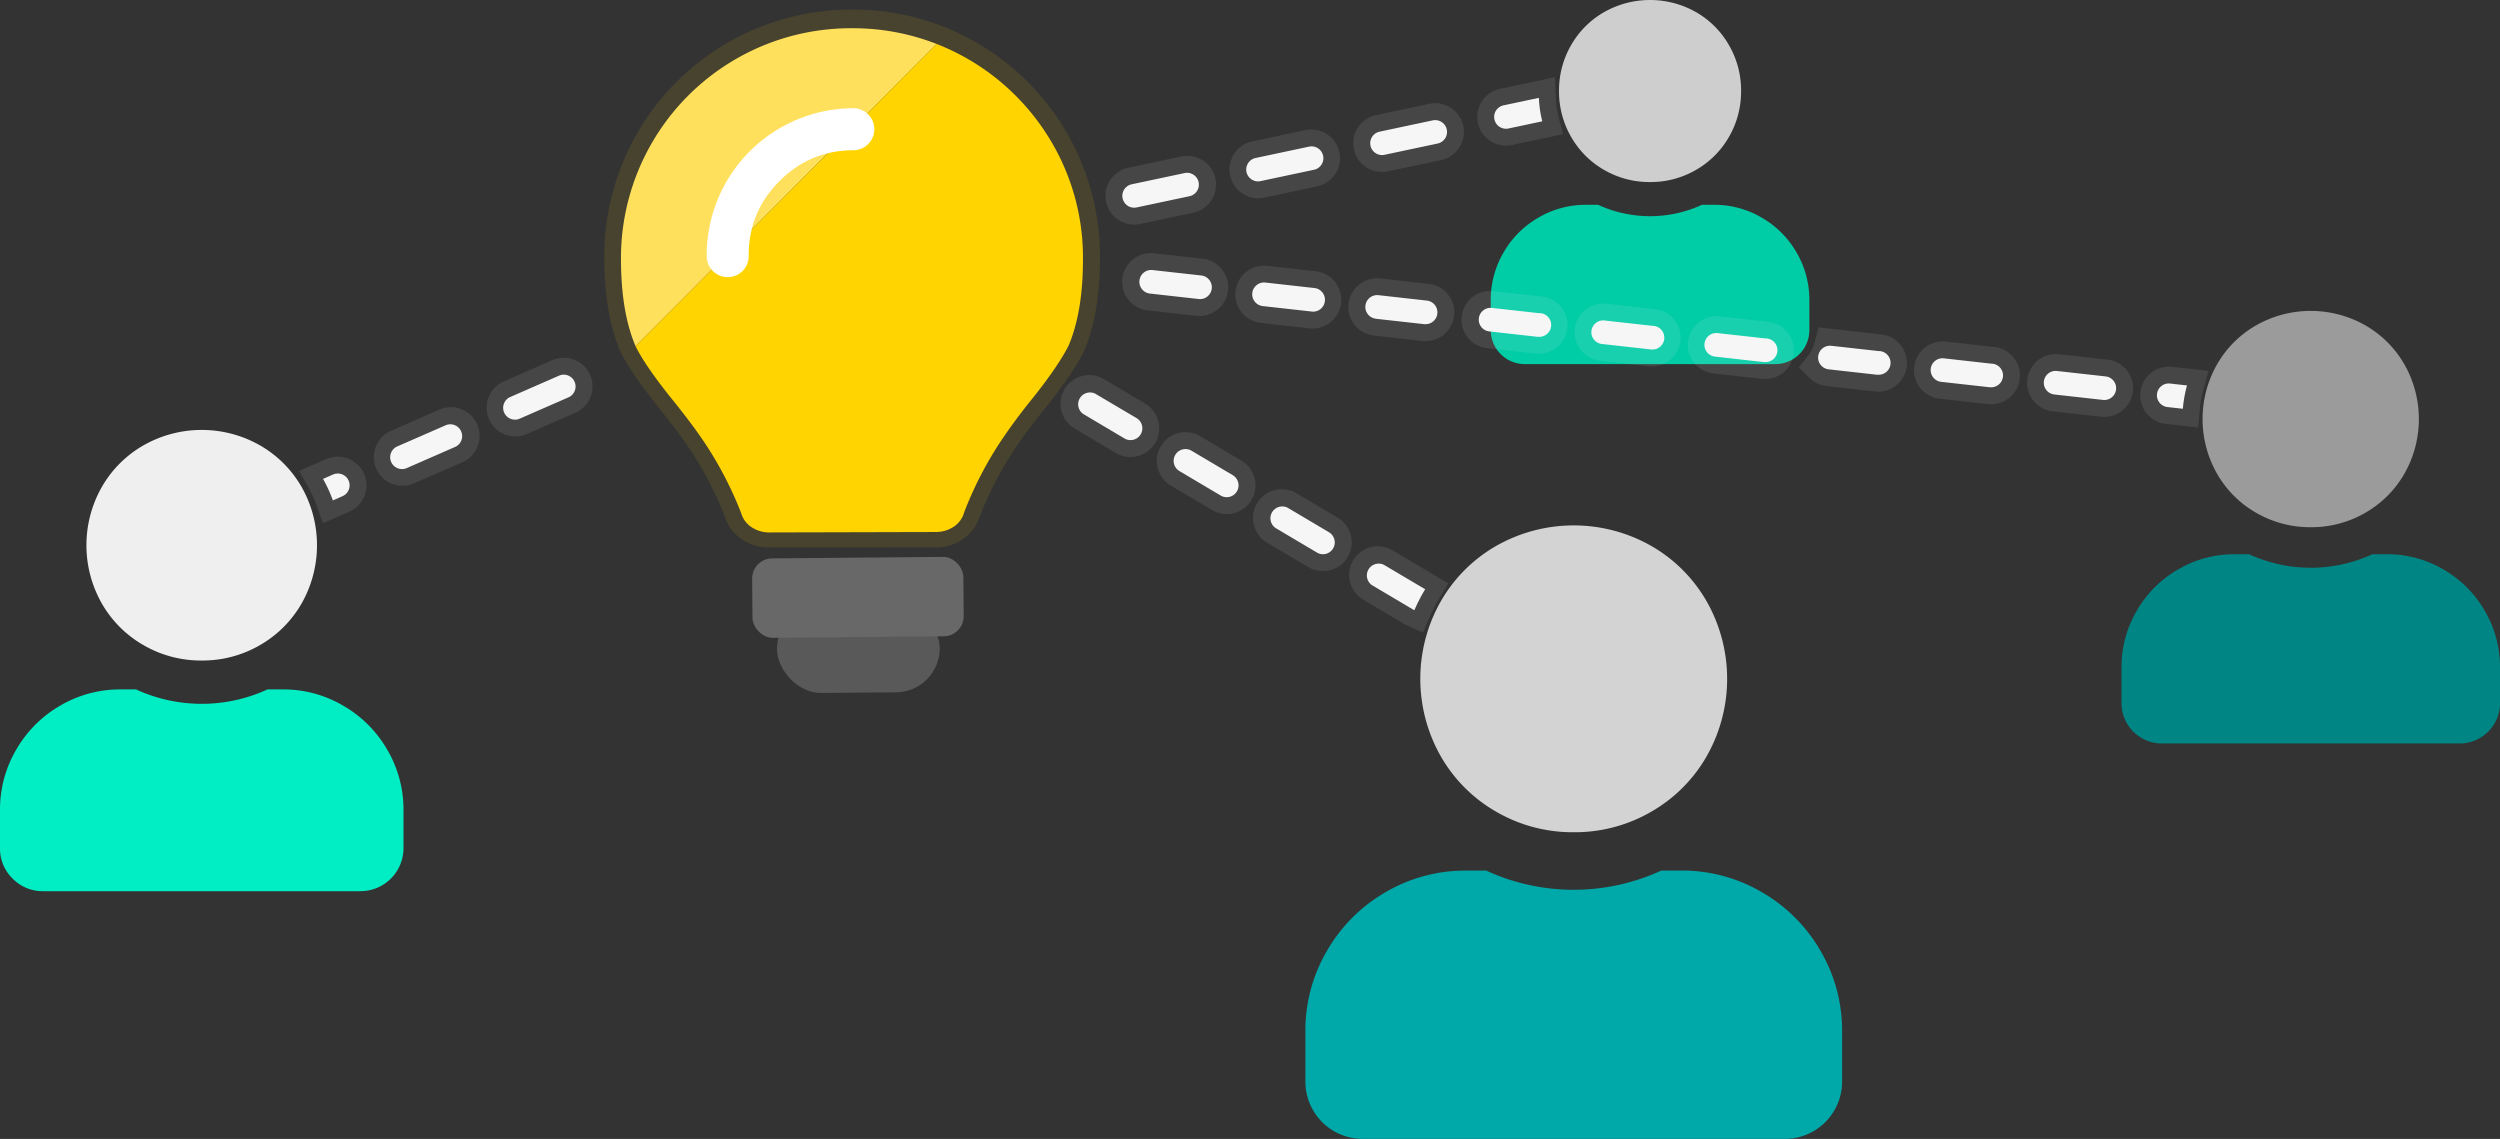<svg xmlns="http://www.w3.org/2000/svg" viewBox="0 0 1479.52 674.04"><rect x="0" y="0" width="1479.52" height="674.04" fill="#333333" stroke="none"/><defs><style>.cls-1,.cls-3{fill:#ffd400;}.cls-1,.cls-15{opacity:0.1;}.cls-2{fill:#ffe05c;}.cls-4{fill:#fff;}.cls-5{fill:#595959;}.cls-6{fill:#686868;}.cls-7{fill:#01eec4;}.cls-8{fill:#efefef;}.cls-9{fill:#008585;}.cls-10{fill:#9b9b9b;}.cls-11{fill:#00cca5;}.cls-12{fill:#cecece;}.cls-13{fill:#00a9a9;}.cls-14{fill:#d3d3d3;}.cls-15,.cls-16{fill:#f6f6f6;}</style></defs><title>Asset 6</title><g id="Layer_2" data-name="Layer 2"><g id="Layer_1-2" data-name="Layer 1"><path class="cls-1" d="M455.47,324a29.05,29.05,0,0,1-16.41-4.78,25,25,0,0,1-10.14-13.59,209,209,0,0,0-19.12-37.41c-4.49-7-10.83-15.57-18.87-25.61-11.41-14.12-19.17-25.38-23.68-34.39l-.14-.27-.17-.42-.05-.13c-6.14-14.63-9.26-33.09-9.27-54.91A146,146,0,0,1,504.25,5.71,144.81,144.81,0,0,1,578,25.27a146,146,0,0,1,73,127.06c0,22-3.12,40.53-9.31,55.17l-.12.29-.14.29c-4.51,9-12.25,20.28-23.68,34.44-8,10-14.32,18.62-18.77,25.55a209.1,209.1,0,0,0-19.12,37.48,25,25,0,0,1-10.13,13.61A29.14,29.14,0,0,1,553.36,324l-97.88.05Z"/><path class="cls-2" d="M503.85,16.71A136,136,0,0,0,367.5,153.77q.08,31,8.62,51.1L554.29,26A136,136,0,0,0,503.85,16.71Z"/><path class="cls-3" d="M622.48,84.36A136.64,136.64,0,0,0,554.29,26L376.12,204.87l.06.14q6.24,12.41,22.61,32.56,12.46,15.51,19.48,26.36a218.38,218.38,0,0,1,20.3,39.56,14.86,14.86,0,0,0,6.24,8.53,19.09,19.09,0,0,0,10.88,3.08l97.87-.25a19.17,19.17,0,0,0,10.87-3.14,14.87,14.87,0,0,0,6.19-8.56,218.19,218.19,0,0,1,20.09-39.66A324.49,324.49,0,0,1,610.06,237q16.26-20.25,22.44-32.69,8.49-20.21,8.41-51.28A134.55,134.55,0,0,0,622.48,84.36Z"/><path class="cls-4" d="M461.2,107.27Q479.41,89,505,88.91A12.43,12.43,0,1,0,505,64.05a87,87,0,0,0-86.76,87.22,12.43,12.43,0,1,0,24.85-.06Q443,125.58,461.2,107.27Z"/><rect class="cls-5" x="459.85" y="357.88" width="96.31" height="52" rx="26" transform="translate(-3.35 4.47) rotate(-0.5)"/><rect class="cls-6" x="445.24" y="329.99" width="125" height="47" rx="11.89" transform="translate(-3.08 4.47) rotate(-0.5)"/><path class="cls-7" d="M167.37,408a69.86,69.86,0,0,1,35.71,9.6,70.84,70.84,0,0,1,26.12,26.12,69.85,69.85,0,0,1,9.59,35.71v22.39a25.47,25.47,0,0,1-25.58,25.58H25.59a24.71,24.71,0,0,1-18.13-7.46A24.7,24.7,0,0,1,0,501.77V479.38a70,70,0,0,1,9.59-35.71,70.91,70.91,0,0,1,26.12-26.12A69.89,69.89,0,0,1,71.42,408h9.07a93,93,0,0,0,77.82,0Z"/><path class="cls-8" d="M119.4,390.9A67.64,67.64,0,0,1,85,381.84a66.35,66.35,0,0,1-24.79-24.79,69.76,69.76,0,0,1,0-68.76A66.33,66.33,0,0,1,85,263.51a69.69,69.69,0,0,1,68.76,0,66.37,66.37,0,0,1,24.78,24.78,69.76,69.76,0,0,1,0,68.76,66.4,66.4,0,0,1-24.78,24.79A67.7,67.7,0,0,1,119.4,390.9Z"/><path class="cls-9" d="M1412.52,328a65.6,65.6,0,0,1,33.5,9,66.5,66.5,0,0,1,24.5,24.5,65.57,65.57,0,0,1,9,33.5v21a23.9,23.9,0,0,1-24,24h-176a23.9,23.9,0,0,1-24-24V395a65.57,65.57,0,0,1,9-33.5A66.42,66.42,0,0,1,1289,337a65.57,65.57,0,0,1,33.5-9h8.5a87.27,87.27,0,0,0,73,0Z"/><path class="cls-10" d="M1367.52,312a63.41,63.41,0,0,1-32.25-8.5A62.21,62.21,0,0,1,1312,280.25a65.43,65.43,0,0,1,0-64.5,62.21,62.21,0,0,1,23.25-23.25,65.43,65.43,0,0,1,64.5,0A62.36,62.36,0,0,1,1423,215.75a65.43,65.43,0,0,1,0,64.5,62.36,62.36,0,0,1-23.25,23.25A63.46,63.46,0,0,1,1367.52,312Z"/><path class="cls-11" d="M1014.4,121.21a55.06,55.06,0,0,1,28.19,7.58,55.91,55.91,0,0,1,20.63,20.62,55.19,55.19,0,0,1,7.57,28.2v17.67a20.11,20.11,0,0,1-20.2,20.2H902.44a20.13,20.13,0,0,1-20.2-20.2V177.61a55.2,55.2,0,0,1,7.58-28.2,55.88,55.88,0,0,1,20.62-20.62,55.12,55.12,0,0,1,28.2-7.58h7.15a73.5,73.5,0,0,0,61.45,0Z"/><path class="cls-12" d="M976.52,107.74a53.43,53.43,0,0,1-27.15-7.15A52.44,52.44,0,0,1,929.8,81a53.43,53.43,0,0,1-7.15-27.15,53.37,53.37,0,0,1,7.15-27.14A52.39,52.39,0,0,1,949.37,7.15a55.1,55.1,0,0,1,54.29,0,52.39,52.39,0,0,1,19.57,19.58,53.38,53.38,0,0,1,7.16,27.14A53.44,53.44,0,0,1,1023.23,81a52.44,52.44,0,0,1-19.57,19.57A53.37,53.37,0,0,1,976.52,107.74Z"/><path class="cls-13" d="M995.15,515.21A93,93,0,0,1,1042.66,528a94.21,94.21,0,0,1,34.74,34.74,93,93,0,0,1,12.77,47.51V640a33.9,33.9,0,0,1-34,34H806.55a33.9,33.9,0,0,1-34-34V610.22a93,93,0,0,1,12.76-47.51A94.24,94.24,0,0,1,820,528a93,93,0,0,1,47.5-12.76h12.06a123.8,123.8,0,0,0,103.52,0Z"/><path class="cls-14" d="M931.34,492.52a90,90,0,0,1-45.74-12.06,88.27,88.27,0,0,1-33-33,92.82,92.82,0,0,1,0-91.47,88.42,88.42,0,0,1,33-33,92.82,92.82,0,0,1,91.47,0,88.27,88.27,0,0,1,33,33,92.75,92.75,0,0,1,0,91.47,88.13,88.13,0,0,1-33,33A89.94,89.94,0,0,1,931.34,492.52Z"/><path class="cls-15" d="M238.11,287.52A17,17,0,0,1,231.29,255L260,242.41a16.81,16.81,0,0,1,6.81-1.43,17,17,0,0,1,6.81,32.58L244.92,286.1A17,17,0,0,1,238.11,287.52Z"/><path class="cls-15" d="M187.55,299.49a71.66,71.66,0,0,0-5.09-11.15L177,278.69l16.07-7a17,17,0,1,1,13.63,31.15l-15.57,6.82Z"/><path class="cls-15" d="M782.94,338a17,17,0,0,1-8.66-2.38l-24.41-14.47a17,17,0,1,1,17.34-29.25l24.41,14.47A17,17,0,0,1,782.94,338Z"/><path class="cls-15" d="M832.93,370.28a16.77,16.77,0,0,1-1.71-.88l-24.4-14.47a17,17,0,0,1-6-23.3,17,17,0,0,1,23.3-5.94l33,19.59-5.46,9.05-.72,1.2a94.48,94.48,0,0,0-4.81,9.6l-4,9.33Z"/><path class="cls-15" d="M744.57,117.34A17.07,17.07,0,0,1,728,103.87,17,17,0,0,1,741,83.71L772.48,77a17.58,17.58,0,0,1,3.54-.37,17,17,0,0,1,3.52,33.63L748.11,117A17.66,17.66,0,0,1,744.57,117.34Z"/><path class="cls-15" d="M817.92,101.77a17,17,0,0,1-3.53-33.64l31.44-6.67a16.82,16.82,0,0,1,3.54-.37,17,17,0,0,1,3.52,33.63l-31.43,6.67A17,17,0,0,1,817.92,101.77Z"/><path class="cls-15" d="M891.27,86.19a17,17,0,0,1-3.53-33.63l32.47-6.89.5,11.81a58.39,58.39,0,0,0,1.71,11.84L925,79.41,894.8,85.82A16.8,16.8,0,0,1,891.27,86.19Z"/><path class="cls-15" d="M843.43,201.89c-.54,0-1.07,0-1.6-.1l-28.69-3.2a17,17,0,1,1,3.77-33.79L845.6,168a17,17,0,0,1-1.87,33.89Z"/><path class="cls-15" d="M1281.77,250.89a17,17,0,0,1,1.87-33.9,17.47,17.47,0,0,1,1.91.11l21.48,2.4-3.1,11.29a66.46,66.46,0,0,0-2.14,12l-.88,10.22Z"/><path class="cls-15" d="M1178.16,239.25c-.53,0-1.07,0-1.59-.1l-28.69-3.2a17,17,0,0,1,1.87-33.9,17.28,17.28,0,0,1,1.9.1l28.69,3.21a17,17,0,0,1-1.88,33.89Z"/><path class="cls-15" d="M1111.22,231.78c-.54,0-1.07-.05-1.6-.1l-28.69-3.21a17,17,0,0,1-10-4.76l-6.36-6.25,5.48-7a22.14,22.14,0,0,0,4-8.23l2.14-8.47,37.18,4.15a17,17,0,0,1-1.88,33.9Z"/><path class="cls-15" d="M305,258.27a17,17,0,0,1-6.82-32.58l28.66-12.53a16.81,16.81,0,0,1,6.81-1.43,17,17,0,0,1,6.82,32.58l-28.66,12.53A16.84,16.84,0,0,1,305,258.27Z"/><path class="cls-15" d="M726,304.24a17,17,0,0,1-8.66-2.38l-24.41-14.47a17,17,0,1,1,17.34-29.25l24.41,14.47A17,17,0,0,1,726,304.24Z"/><path class="cls-15" d="M669,270.47a17,17,0,0,1-8.66-2.38L636,253.61a17,17,0,0,1-6-23.29,17,17,0,0,1,23.29-5.95l24.41,14.47A17,17,0,0,1,669,270.47Z"/><path class="cls-15" d="M671.22,132.91a17,17,0,0,1-3.52-33.63l31.43-6.67a17,17,0,0,1,7.06,33.26l-31.43,6.67A17,17,0,0,1,671.22,132.91Z"/><path class="cls-15" d="M709.54,187c-.51,0-1,0-1.58-.1l-28.71-3.21a17,17,0,0,1,1.86-33.9,17.51,17.51,0,0,1,1.92.11l28.68,3.2a17,17,0,0,1-1.88,33.9Z"/><path class="cls-15" d="M1245.11,246.72c-.53,0-1.06,0-1.58-.1l-28.71-3.2a17,17,0,0,1,1.87-33.9,17.65,17.65,0,0,1,1.92.11l28.68,3.2a17,17,0,0,1-1.88,33.89Z"/><path class="cls-15" d="M776.48,194.42c-.52,0-1.05,0-1.57-.1l-28.71-3.21A17,17,0,0,1,750,157.32l28.7,3.21a17,17,0,0,1-1.88,33.89Z"/><path class="cls-15" d="M977.32,216.84c-.53,0-1.07-.05-1.6-.11L947,213.53a17,17,0,0,1,1.86-33.9,17.33,17.33,0,0,1,1.91.11l28.69,3.2a17,17,0,0,1-1.88,33.9Z"/><path class="cls-15" d="M910.38,209.36c-.54,0-1.08,0-1.61-.1l-28.68-3.2a17,17,0,0,1,1.87-33.9,17.47,17.47,0,0,1,1.91.11l28.68,3.2a17,17,0,0,1-1.88,33.9Z"/><path class="cls-15" d="M1044.27,224.31c-.54,0-1.07-.05-1.6-.11L1014,221a17,17,0,0,1,1.86-33.9,17.84,17.84,0,0,1,1.93.11l28.67,3.2a17,17,0,0,1-1.87,33.9Z"/><path class="cls-16" d="M264,251.57,235.3,264.11a7,7,0,1,0,5.61,12.82l28.66-12.53A7,7,0,0,0,264,251.57Z"/><path class="cls-16" d="M202.7,293.65a7,7,0,1,0-5.61-12.83l-5.92,2.6A81.07,81.07,0,0,1,197,296.16Z"/><path class="cls-16" d="M782.94,328a7,7,0,0,0,3.58-13l-24.41-14.48A7,7,0,0,0,755,312.56L779.38,327A7,7,0,0,0,782.94,328Z"/><path class="cls-16" d="M843.44,348.74l-24.38-14.45a7,7,0,0,0-7.14,12l24.41,14.47a6.76,6.76,0,0,0,.71.36,106.56,106.56,0,0,1,5.33-10.63C842.72,349.93,843.08,349.34,843.44,348.74Z"/><path class="cls-16" d="M746,107.18l31.43-6.67a7,7,0,1,0-2.9-13.69l-31.44,6.67a7,7,0,0,0,1.45,13.85A6.66,6.66,0,0,0,746,107.18Z"/><path class="cls-16" d="M817.92,91.77a7.33,7.33,0,0,0,1.46-.16l31.43-6.67a7,7,0,1,0-2.9-13.7l-31.44,6.68a7,7,0,0,0,1.45,13.85Z"/><path class="cls-16" d="M889.82,62.34a7,7,0,0,0,1.45,13.85,7.31,7.31,0,0,0,1.46-.15l20-4.25a67.84,67.84,0,0,1-2-13.88Z"/><path class="cls-16" d="M814.25,188.65l28.69,3.2c.23,0,.45,0,.66,0a7,7,0,0,0,.9-13.95l-28.7-3.21a7,7,0,0,0-1.55,13.92Z"/><path class="cls-16" d="M1284.43,227a7,7,0,1,0-1.55,13.91l8.95,1a76.48,76.48,0,0,1,2.45-13.81Z"/><path class="cls-16" d="M1179.23,215.3l-28.69-3.21A7,7,0,1,0,1149,226l28.69,3.2c.22,0,.44,0,.66,0a7,7,0,0,0,.89-13.95Z"/><path class="cls-16" d="M330.82,222.32l-28.66,12.54a7,7,0,1,0,5.61,12.82l28.66-12.53a7,7,0,0,0-5.61-12.83Z"/><path class="cls-16" d="M729.57,281.21l-24.41-14.47A7,7,0,0,0,698,278.79l24.41,14.47a7,7,0,0,0,7.14-12.05Z"/><path class="cls-16" d="M672.62,247.44,648.21,233a7,7,0,0,0-7.14,12l24.41,14.48a7,7,0,0,0,7.14-12.05Z"/><path class="cls-16" d="M671.22,122.91a7.31,7.31,0,0,0,1.46-.15l31.44-6.68a7,7,0,0,0-2.91-13.69l-31.44,6.67a7,7,0,0,0,1.45,13.85Z"/><path class="cls-16" d="M709.71,177a7,7,0,0,0,.89-14l-28.69-3.2a7,7,0,0,0-1.55,13.91l28.69,3.21C709.27,176.93,709.49,177,709.71,177Z"/><path class="cls-16" d="M1245.29,236.72a7,7,0,0,0,.89-13.95l-28.7-3.2a7,7,0,1,0-1.55,13.91l28.69,3.2A5.12,5.12,0,0,0,1245.29,236.72Z"/><path class="cls-16" d="M776.66,184.42a7,7,0,0,0,.89-14l-28.69-3.2a7,7,0,1,0-1.56,13.92l28.7,3.2C776.22,184.4,776.44,184.42,776.66,184.42Z"/><path class="cls-16" d="M978.39,192.88l-28.69-3.2a7,7,0,1,0-1.56,13.91l28.7,3.2c.22,0,.44,0,.66.05a7,7,0,0,0,.89-14Z"/><path class="cls-16" d="M911.44,185.41l-28.69-3.2a7,7,0,0,0-1.55,13.91l28.69,3.2a4.87,4.87,0,0,0,.66,0,7,7,0,0,0,.89-14Z"/><path class="cls-16" d="M1112.28,207.82l-28.51-3.18-.18,0a7,7,0,0,0-1.55,13.91l28.69,3.21c.22,0,.44,0,.66,0a7,7,0,0,0,.89-14Z"/><path class="cls-16" d="M1045.34,200.35l-28.7-3.2a7,7,0,1,0-1.55,13.91l28.69,3.21.66,0a7,7,0,0,0,.9-14Z"/></g></g></svg>